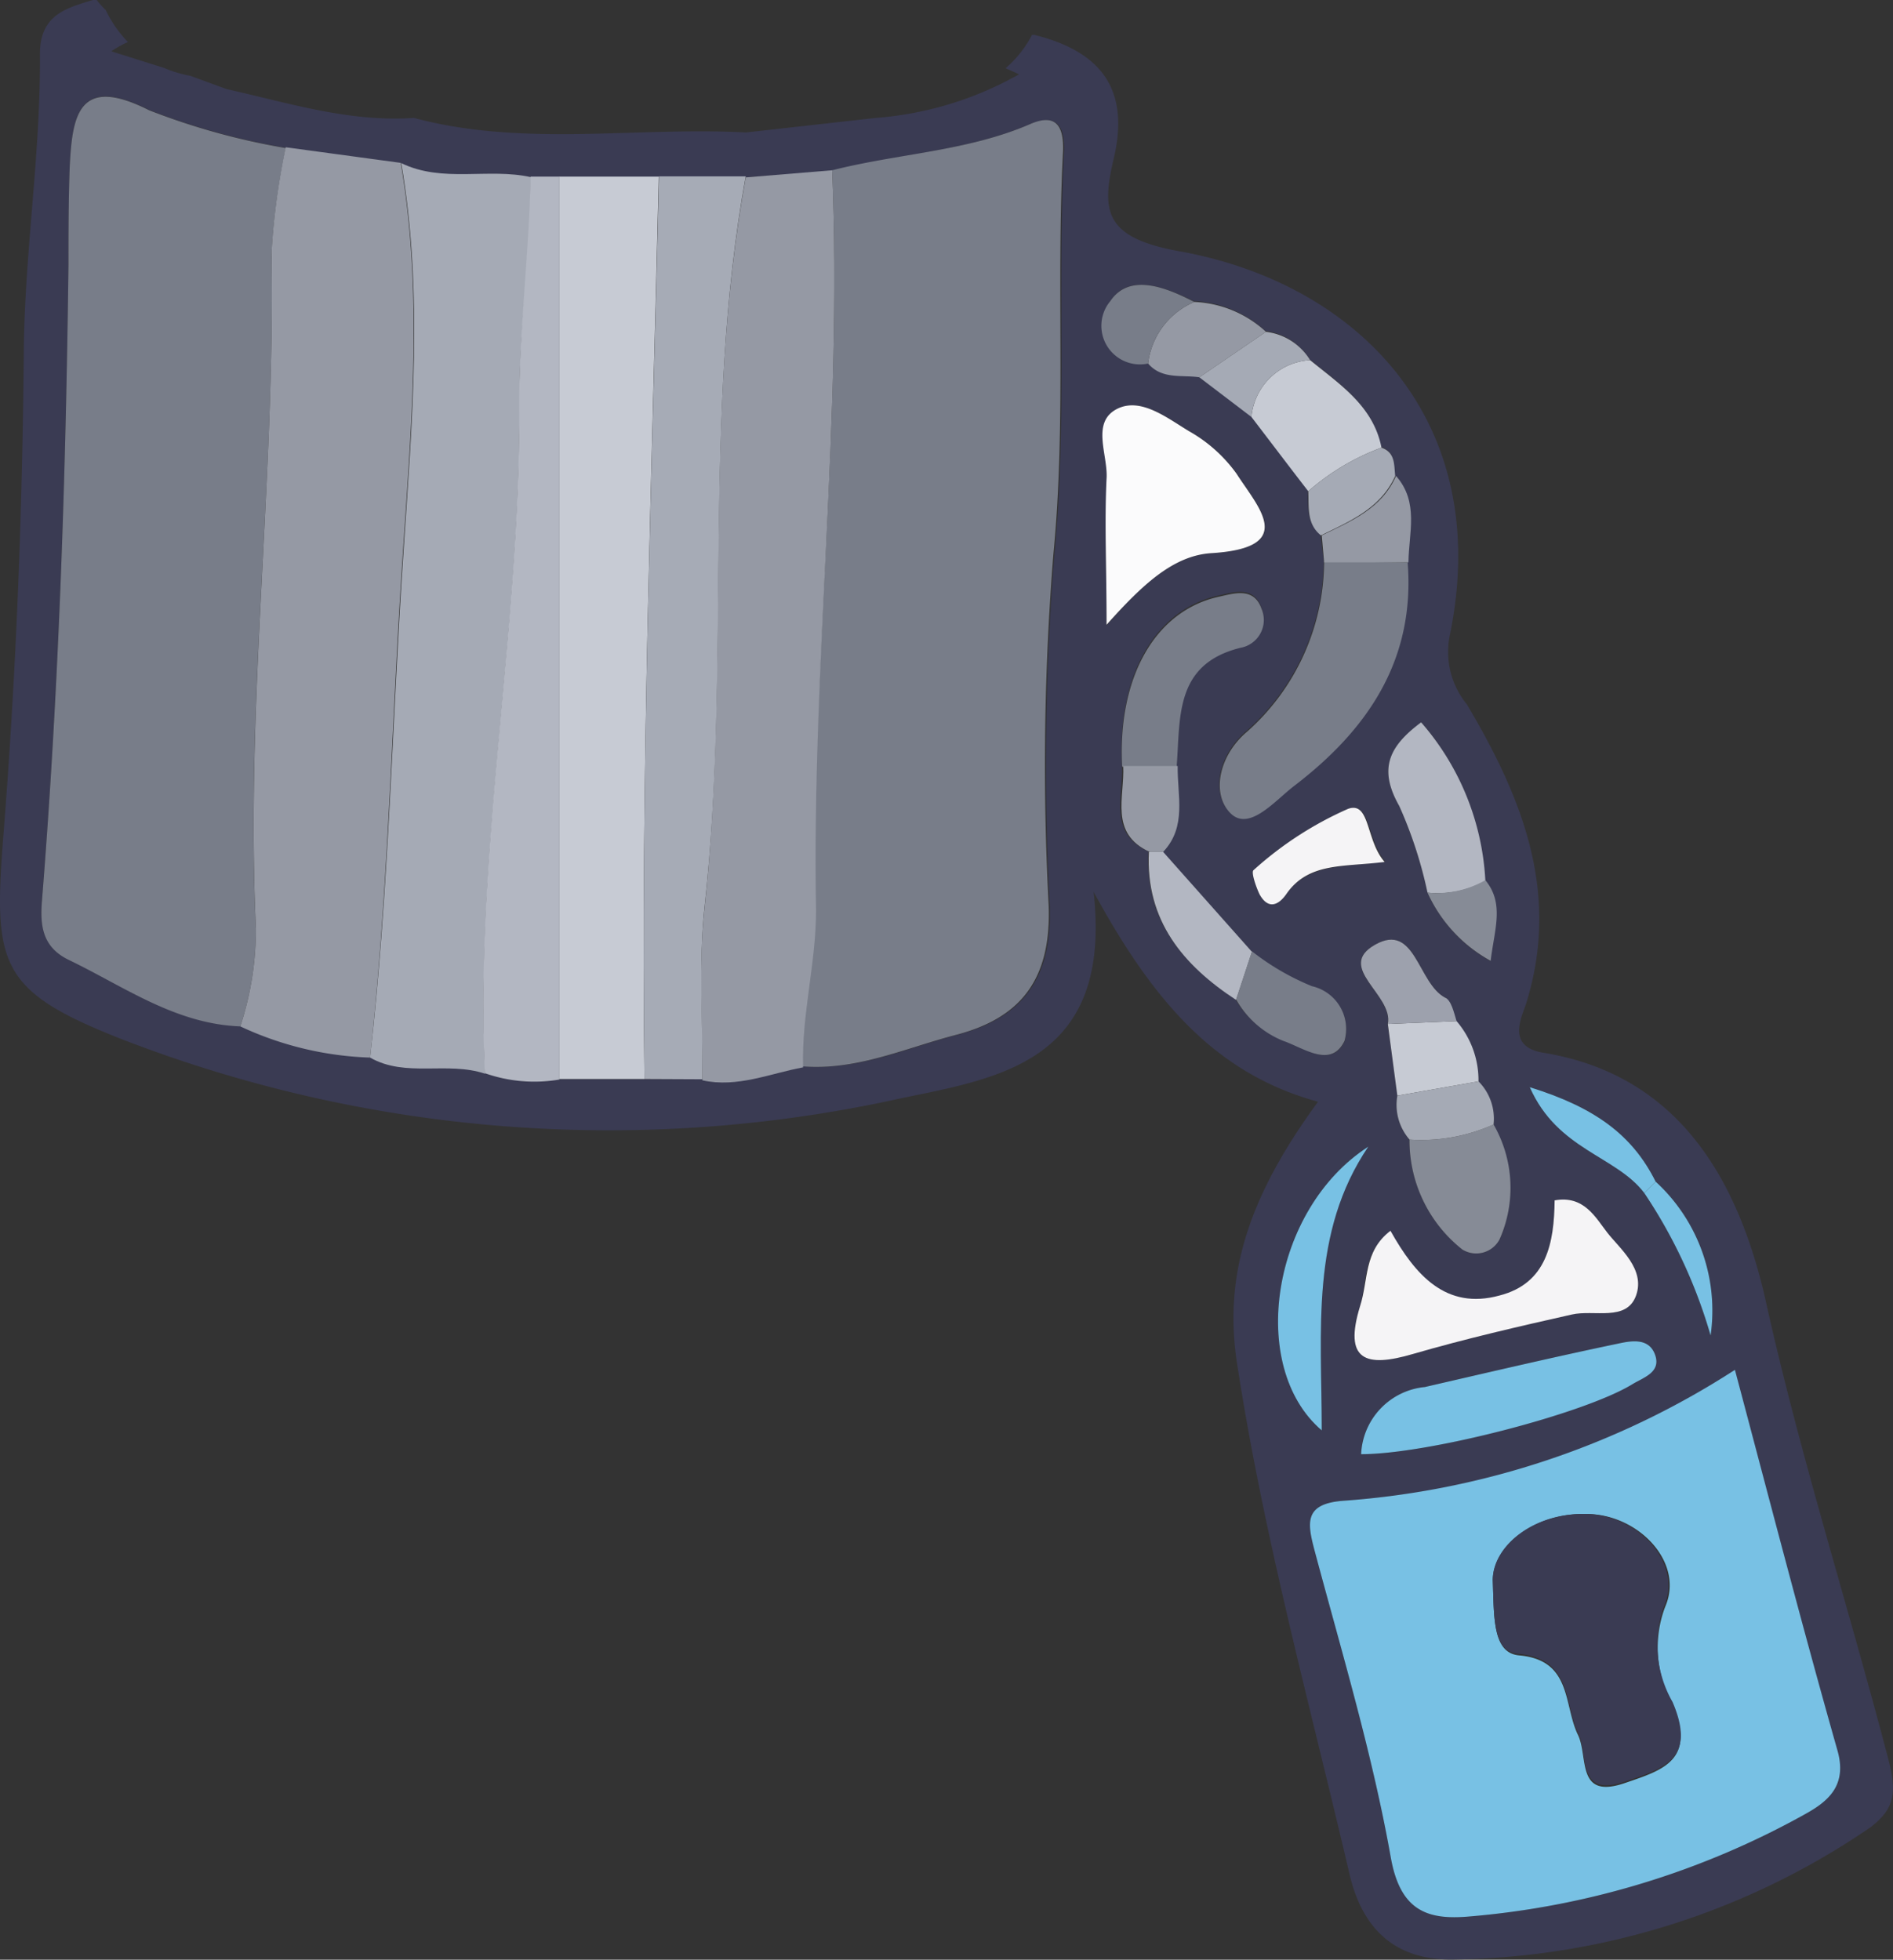 <svg xmlns="http://www.w3.org/2000/svg" viewBox="0 0 71.61 74.12">
    <rect x="0" y="0" width="71.61" height="74.12" fill="#333333" stroke="none"/>
    <g>
        <path d="M71.46,66.64C69.93,60.76,68.07,55,66.75,49c-1-4.25-3.16-8.33-8.35-9.18-1.44-.23-.83-1.35-.66-1.89,1.3-4.2-.18-7.8-2.25-11.29A3.13,3.13,0,0,1,54.85,24c1.66-8.12-3.52-13.28-10.2-14.49C41.78,9,41.66,8,42.13,6c.63-2.65-.51-4.06-3-4.68l-.09,0a4.26,4.26,0,0,1-1,1.26l.51.23a13,13,0,0,1-5.42,1.65l-4.91.55c-4.19-.22-8.42.56-12.56-.55-2.45.17-4.75-.57-7.09-1.09L7.21,2.87a4.59,4.59,0,0,1-1-.3l-2-.63a4,4,0,0,1,.63-.35A4.53,4.53,0,0,1,4,.38,3.09,3.09,0,0,1,3.66,0L3.51,0c-1,.31-2,.55-2,2.05C1.54,5.81.94,9.49.9,13.23.85,19.39.61,25.56.12,31.7c-.37,4.79-.14,5.78,4.45,7.59a51,51,0,0,0,29.51,2.25c3.78-.78,8-1.41,7.29-7.81,2.27,4.18,4.65,6.89,8.49,7.94-2.61,3.56-3.56,6.51-3.08,9.79,1,6.58,2.77,13,4.27,19.42.53,2.28,1.93,3.29,4,3.23a28.48,28.48,0,0,0,15.71-5C71.57,68.48,71.79,67.94,71.46,66.64ZM40.25,5.79c-.26,5.05.13,10.1-.36,15.16a99.86,99.86,0,0,0-.18,13.29c.1,2.75-1,4.26-3.54,4.91-1.91.5-3.74,1.35-5.79,1.18-1.26.23-2.48.78-3.81.49H24.38l-3.23,0a5.63,5.63,0,0,1-2.82-.24c-1.41-.46-3,.18-4.35-.61a12.52,12.52,0,0,1-4.89-1.16c-2.46-.09-4.4-1.51-6.5-2.52-1-.49-1.08-1.31-1-2.26.64-8,.9-16,1-24,0-1.26,0-2.53.05-3.79.1-1.91.35-3.42,3-2.08a26.27,26.27,0,0,0,5.17,1.43l4.35.59c1.57.76,3.29.17,4.9.53h8.15l3.27-.23C34,5.8,36.62,5.72,39,4.68,40.13,4.22,40.29,5,40.25,5.79Zm22.38,38.9a6.62,6.62,0,0,1,2.08,5.82,19.21,19.21,0,0,0-2.51-5.39c-1.07-1.41-3.28-1.62-4.33-4C60.32,41.88,61.75,42.92,62.63,44.69Zm-.89,7.62C59.9,53.48,54,55,51.49,55a2.67,2.67,0,0,1,2.41-2.54c2.43-.56,4.86-1.13,7.3-1.64.47-.1,1.17-.25,1.41.42S62.16,52.05,61.74,52.31ZM58.81,45.4c1.11-.2,1.54.64,2,1.23S62.25,48,61.89,49s-1.59.52-2.44.72c-2,.45-4,.91-6,1.49-1.8.53-2.63.24-2-1.81.28-.94.09-2,1.11-2.8.94,1.68,2.1,3,4.12,2.45C58.52,48.54,58.79,47,58.81,45.4Zm-2.09,1.49a1,1,0,0,1-1.4.37,5.25,5.25,0,0,1-2-4.16,2,2,0,0,1-.46-1.66c-.12-.91-.24-1.81-.37-2.71.23-1.11-2-2.14-.47-3s1.61,1.45,2.64,2c.24.12.3.6.44.92a3.44,3.44,0,0,1,.83,2.28,2,2,0,0,1,.57,1.63A4.8,4.8,0,0,1,56.72,46.89ZM48.65,33.83c-.3.42-.68.57-1,0-.14-.29-.33-.85-.23-.92A13.33,13.33,0,0,1,51,30.59c.87-.29.69,1.2,1.41,2C50.82,32.8,49.49,32.64,48.65,33.83Zm7.52-.54c.73.89.34,1.86.2,3.05A5.55,5.55,0,0,1,54,33.76a16.15,16.15,0,0,0-1.07-3.28c-.8-1.41-.38-2.26.83-3.16A9.88,9.88,0,0,1,56.17,33.29ZM42,11.39c.71-1.08,2.09-.52,3.16,0a4.25,4.25,0,0,1,2.71,1.13,2.27,2.27,0,0,1,1.67,1.07c1.12.92,2.39,1.73,2.7,3.31.53.19.47.65.52,1.07.88,1,.48,2.16.47,3.27.29,3.69-1.51,6.33-4.3,8.46-.74.57-1.72,1.76-2.43,1s-.38-2.19.66-3.06a8.66,8.66,0,0,0,2.91-6.44l-.12-1c-.55-.44-.45-1.07-.48-1.67-.72-.93-1.43-1.87-2.15-2.81l-2-1.5c-.67-.1-1.41.09-1.94-.52A1.46,1.46,0,0,1,42,11.39Zm-.13,6.71c.06-.91-.62-2.17.45-2.66.89-.4,1.87.39,2.69.88a5.59,5.59,0,0,1,1.78,1.6c.79,1.24,2.33,2.79-.93,3-1.49.09-2.67,1.22-4,2.73C41.86,21.44,41.78,19.76,41.89,18.1Zm6.66,21.23a3.57,3.57,0,0,1-1.79-1.53c-2-1.31-3.43-3-3.3-5.6-1.54-.7-.94-2.08-1-3.25-.18-3.37,1.24-5.9,3.66-6.43.58-.13,1.32-.37,1.61.45a1.07,1.07,0,0,1-.79,1.48c-2.52.62-2.27,2.66-2.42,4.51,0,1.12.4,2.3-.54,3.26L47.36,36a9.44,9.44,0,0,0,2.27,1.32,1.66,1.66,0,0,1,1.23,2.07C50.35,40.42,49.33,39.64,48.55,39.33Zm3.21,4C49.56,46.62,50,50.31,50,54.1,47.18,51.69,48.1,45.73,51.76,43.37ZM68.31,68.6a31.49,31.49,0,0,1-12.79,3.89c-1.57.13-2.56-.26-2.91-2.25-.69-3.88-1.83-7.67-2.85-11.48-.3-1.12-.49-1.89,1.08-2a31.37,31.37,0,0,0,14.79-4.91c1.31,4.92,2.54,9.68,3.88,14.4C69.88,67.52,69.17,68.12,68.31,68.6Z"
              style="fill:#3a3b53"/>
        <path d="M31.48,6.44C34,5.8,36.62,5.72,39,4.68c1.09-.46,1.25.3,1.21,1.11-.26,5.05.13,10.1-.36,15.16a99.86,99.86,0,0,0-.18,13.29c.1,2.75-1,4.26-3.54,4.91-1.91.5-3.74,1.35-5.79,1.18-.06-2,.53-4,.49-5.93C30.7,25.07,31.88,15.77,31.48,6.44Z"
              style="fill:#787d89"/>
        <path d="M9.09,38.82c-2.46-.09-4.4-1.51-6.5-2.52-1-.49-1.08-1.31-1-2.26.64-8,.9-16,1-24,0-1.26,0-2.53.05-3.79.1-1.91.35-3.42,3-2.08a26.27,26.27,0,0,0,5.17,1.43,26.43,26.43,0,0,0-.54,4c.15,8.52-1,17-.59,25.52A11.74,11.74,0,0,1,9.09,38.82Z"
              style="fill:#787d89"/>
        <path d="M65.63,51.81c1.31,4.92,2.54,9.68,3.88,14.4.37,1.31-.34,1.91-1.2,2.39a31.49,31.49,0,0,1-12.79,3.89c-1.57.13-2.56-.26-2.91-2.25-.69-3.88-1.83-7.67-2.85-11.48-.3-1.12-.49-1.89,1.08-2A31.37,31.37,0,0,0,65.63,51.81Zm-9.16,7.94c.05,1.48,0,2.77,1,2.86,2,.18,1.67,1.86,2.22,3,.41.83-.09,2.48,1.8,1.82,1.44-.49,2.69-.87,1.77-3A4.34,4.34,0,0,1,63,60.75c.69-1.61-.91-3.35-2.76-3.48C58.11,57.13,56.5,58.44,56.47,59.75Z"
              style="fill:#78c1e4"/>
        <path d="M9.09,38.82a11.74,11.74,0,0,0,.59-3.73c-.4-8.52.74-17,.59-25.52a26.43,26.43,0,0,1,.54-4l4.35.59c.84,4.92.41,9.81.08,14.76C14.81,27.26,14.7,33.64,14,40A12.52,12.52,0,0,1,9.09,38.82Z"
              style="fill:#9599a4"/>
        <path d="M14,40c.72-6.34.83-12.72,1.26-19.07.33-4.95.76-9.84-.08-14.76,1.57.76,3.29.17,4.9.53,0,2.88-.45,5.77-.43,8.6.05,8.47-1.69,16.84-1.3,25.31C16.92,40.13,15.35,40.77,14,40Z"
              style="fill:#a5aab5"/>
        <path d="M31.48,6.44c.4,9.33-.78,18.63-.61,28,0,2-.55,3.93-.49,5.93-1.26.23-2.48.78-3.81.49,0-2.17-.15-4.35.08-6.49,1-9.19-.11-18.51,1.56-27.66Z"
              style="fill:#9599a4"/>
        <path d="M24.38,40.81l-3.23,0V6.68h3.77C24.66,18,24.23,29.42,24.38,40.81Z" style="fill:#c7cbd4"/>
        <path d="M24.38,40.81c-.15-11.39.28-22.77.55-34.14h3.28c-1.67,9.15-.54,18.47-1.56,27.66-.23,2.14-.06,4.32-.08,6.49Z"
              style="fill:#a6abb6"/>
        <path d="M21.16,6.68V40.83a5.63,5.63,0,0,1-2.82-.24c-.39-8.47,1.35-16.84,1.3-25.31,0-2.83.38-5.72.43-8.6Z"
              style="fill:#b3b7c2"/>
        <path d="M53.25,21.27c.29,3.69-1.51,6.33-4.3,8.46-.74.57-1.72,1.76-2.43,1s-.38-2.19.66-3.06a8.66,8.66,0,0,0,2.91-6.44Z"
              style="fill:#787d89"/>
        <path d="M41.86,23.63c0-2.19-.08-3.87,0-5.53.06-.91-.62-2.17.45-2.66.89-.4,1.87.39,2.69.88a5.59,5.59,0,0,1,1.78,1.6c.79,1.24,2.33,2.79-.93,3C44.39,21,43.21,22.12,41.86,23.63Z"
              style="fill:#fbfbfc"/>
        <path d="M52.6,46.55c.94,1.68,2.1,3,4.12,2.45,1.8-.46,2.07-2,2.09-3.6,1.11-.2,1.54.64,2,1.23S62.25,48,61.89,49s-1.59.52-2.44.72c-2,.45-4,.91-6,1.49-1.8.53-2.63.24-2-1.81C51.77,48.41,51.58,47.33,52.6,46.55Z"
              style="fill:#f5f4f6"/>
        <path d="M51.49,55a2.67,2.67,0,0,1,2.41-2.54c2.43-.56,4.86-1.13,7.3-1.64.47-.1,1.17-.25,1.41.42s-.45.86-.87,1.12C59.9,53.48,54,55,51.49,55Z"
              style="fill:#78c1e4"/>
        <path d="M51.76,43.37C49.56,46.62,50,50.31,50,54.1,47.18,51.69,48.1,45.73,51.76,43.37Z"
              style="fill:#78c1e4"/>
        <path d="M42.45,29c-.18-3.37,1.24-5.9,3.66-6.43.58-.13,1.32-.37,1.61.45a1.07,1.07,0,0,1-.79,1.48c-2.52.62-2.27,2.66-2.42,4.51Z"
              style="fill:#787d89"/>
        <path d="M54,33.76a16.15,16.15,0,0,0-1.07-3.28c-.8-1.41-.38-2.26.83-3.16a9.88,9.88,0,0,1,2.43,6A3.71,3.71,0,0,1,54,33.76Z"
              style="fill:#b3b7c2"/>
        <path d="M49.56,13.62c1.12.92,2.39,1.73,2.7,3.31a8.86,8.86,0,0,0-2.77,1.65c-.72-.93-1.43-1.87-2.15-2.81A2.37,2.37,0,0,1,49.56,13.62Z"
              style="fill:#c7cbd4"/>
        <path d="M56.5,42.53a4.8,4.8,0,0,1,.22,4.36,1,1,0,0,1-1.4.37,5.25,5.25,0,0,1-2-4.16A6.67,6.67,0,0,0,56.5,42.53Z"
              style="fill:#868b96"/>
        <path d="M44,32.22,47.36,36l-.6,1.82c-2-1.31-3.43-3-3.3-5.6Z" style="fill:#b3b7c2"/>
        <path d="M46.76,37.8l.6-1.82a9.44,9.44,0,0,0,2.27,1.32,1.66,1.66,0,0,1,1.23,2.07c-.51,1.05-1.53.27-2.31,0A3.57,3.57,0,0,1,46.76,37.8Z"
              style="fill:#787d89"/>
        <path d="M52.38,32.6c-1.56.2-2.89,0-3.73,1.23-.3.42-.68.57-1,0-.14-.29-.33-.85-.23-.92A13.33,13.33,0,0,1,51,30.59C51.84,30.3,51.66,31.79,52.38,32.6Z"
              style="fill:#f5f4f6"/>
        <path d="M45.37,14.27c-.67-.1-1.41.09-1.94-.52a2.91,2.91,0,0,1,1.75-2.33,4.25,4.25,0,0,1,2.71,1.13Z"
              style="fill:#9599a4"/>
        <path d="M55.1,38.62a3.44,3.44,0,0,1,.83,2.28l-3.07.54-.36-2.71Z" style="fill:#c7cbd4"/>
        <path d="M55.1,38.62l-2.6.11c.22-1.11-2-2.14-.48-3s1.61,1.45,2.64,2C54.9,37.82,55,38.3,55.1,38.62Z"
              style="fill:#9da1ad"/>
        <path d="M49.49,18.58a8.86,8.86,0,0,1,2.77-1.65c.53.19.47.65.52,1.07-.55,1.23-1.71,1.71-2.81,2.25C49.42,19.81,49.52,19.18,49.49,18.58Z"
              style="fill:#a5aab5"/>
        <path d="M50,20.25c1.1-.54,2.26-1,2.81-2.25.88,1,.48,2.16.47,3.27H50.09Z" style="fill:#9599a4"/>
        <path d="M62.2,45.12c-1.07-1.41-3.28-1.62-4.33-4,2.45.76,3.88,1.8,4.76,3.57Z" style="fill:#78c1e4"/>
        <path d="M44,32.22l-.51,0c-1.54-.7-.94-2.08-1-3.25h2.06C44.53,30.08,44.91,31.26,44,32.22Z"
              style="fill:#9599a4"/>
        <path d="M45.18,11.42a2.91,2.91,0,0,0-1.75,2.33A1.46,1.46,0,0,1,42,11.39C42.73,10.31,44.11,10.87,45.18,11.42Z"
              style="fill:#787d89"/>
        <path d="M52.86,41.44l3.07-.54a2,2,0,0,1,.57,1.63,6.67,6.67,0,0,1-3.18.57A2,2,0,0,1,52.86,41.44Z"
              style="fill:#a5aab5"/>
        <path d="M45.37,14.27l2.52-1.72a2.27,2.27,0,0,1,1.67,1.07,2.37,2.37,0,0,0-2.22,2.15Z" style="fill:#a5aab5"/>
        <path d="M54,33.76a3.71,3.71,0,0,0,2.19-.47c.73.89.34,1.86.2,3.05A5.55,5.55,0,0,1,54,33.76Z"
              style="fill:#868b96"/>
        <path d="M62.63,44.69a6.62,6.62,0,0,1,2.08,5.82,19.21,19.21,0,0,0-2.51-5.39Z" style="fill:#78c1e4"/>
        <path d="M56.47,59.75c0-1.31,1.64-2.62,3.72-2.48,1.85.13,3.45,1.87,2.76,3.48a4.34,4.34,0,0,0,.32,3.62c.92,2.14-.33,2.52-1.77,3-1.89.66-1.39-1-1.8-1.82-.55-1.09-.19-2.77-2.22-3C56.47,62.52,56.52,61.23,56.47,59.75Z"
              style="fill:#3a3b53"/>
    </g>
</svg>